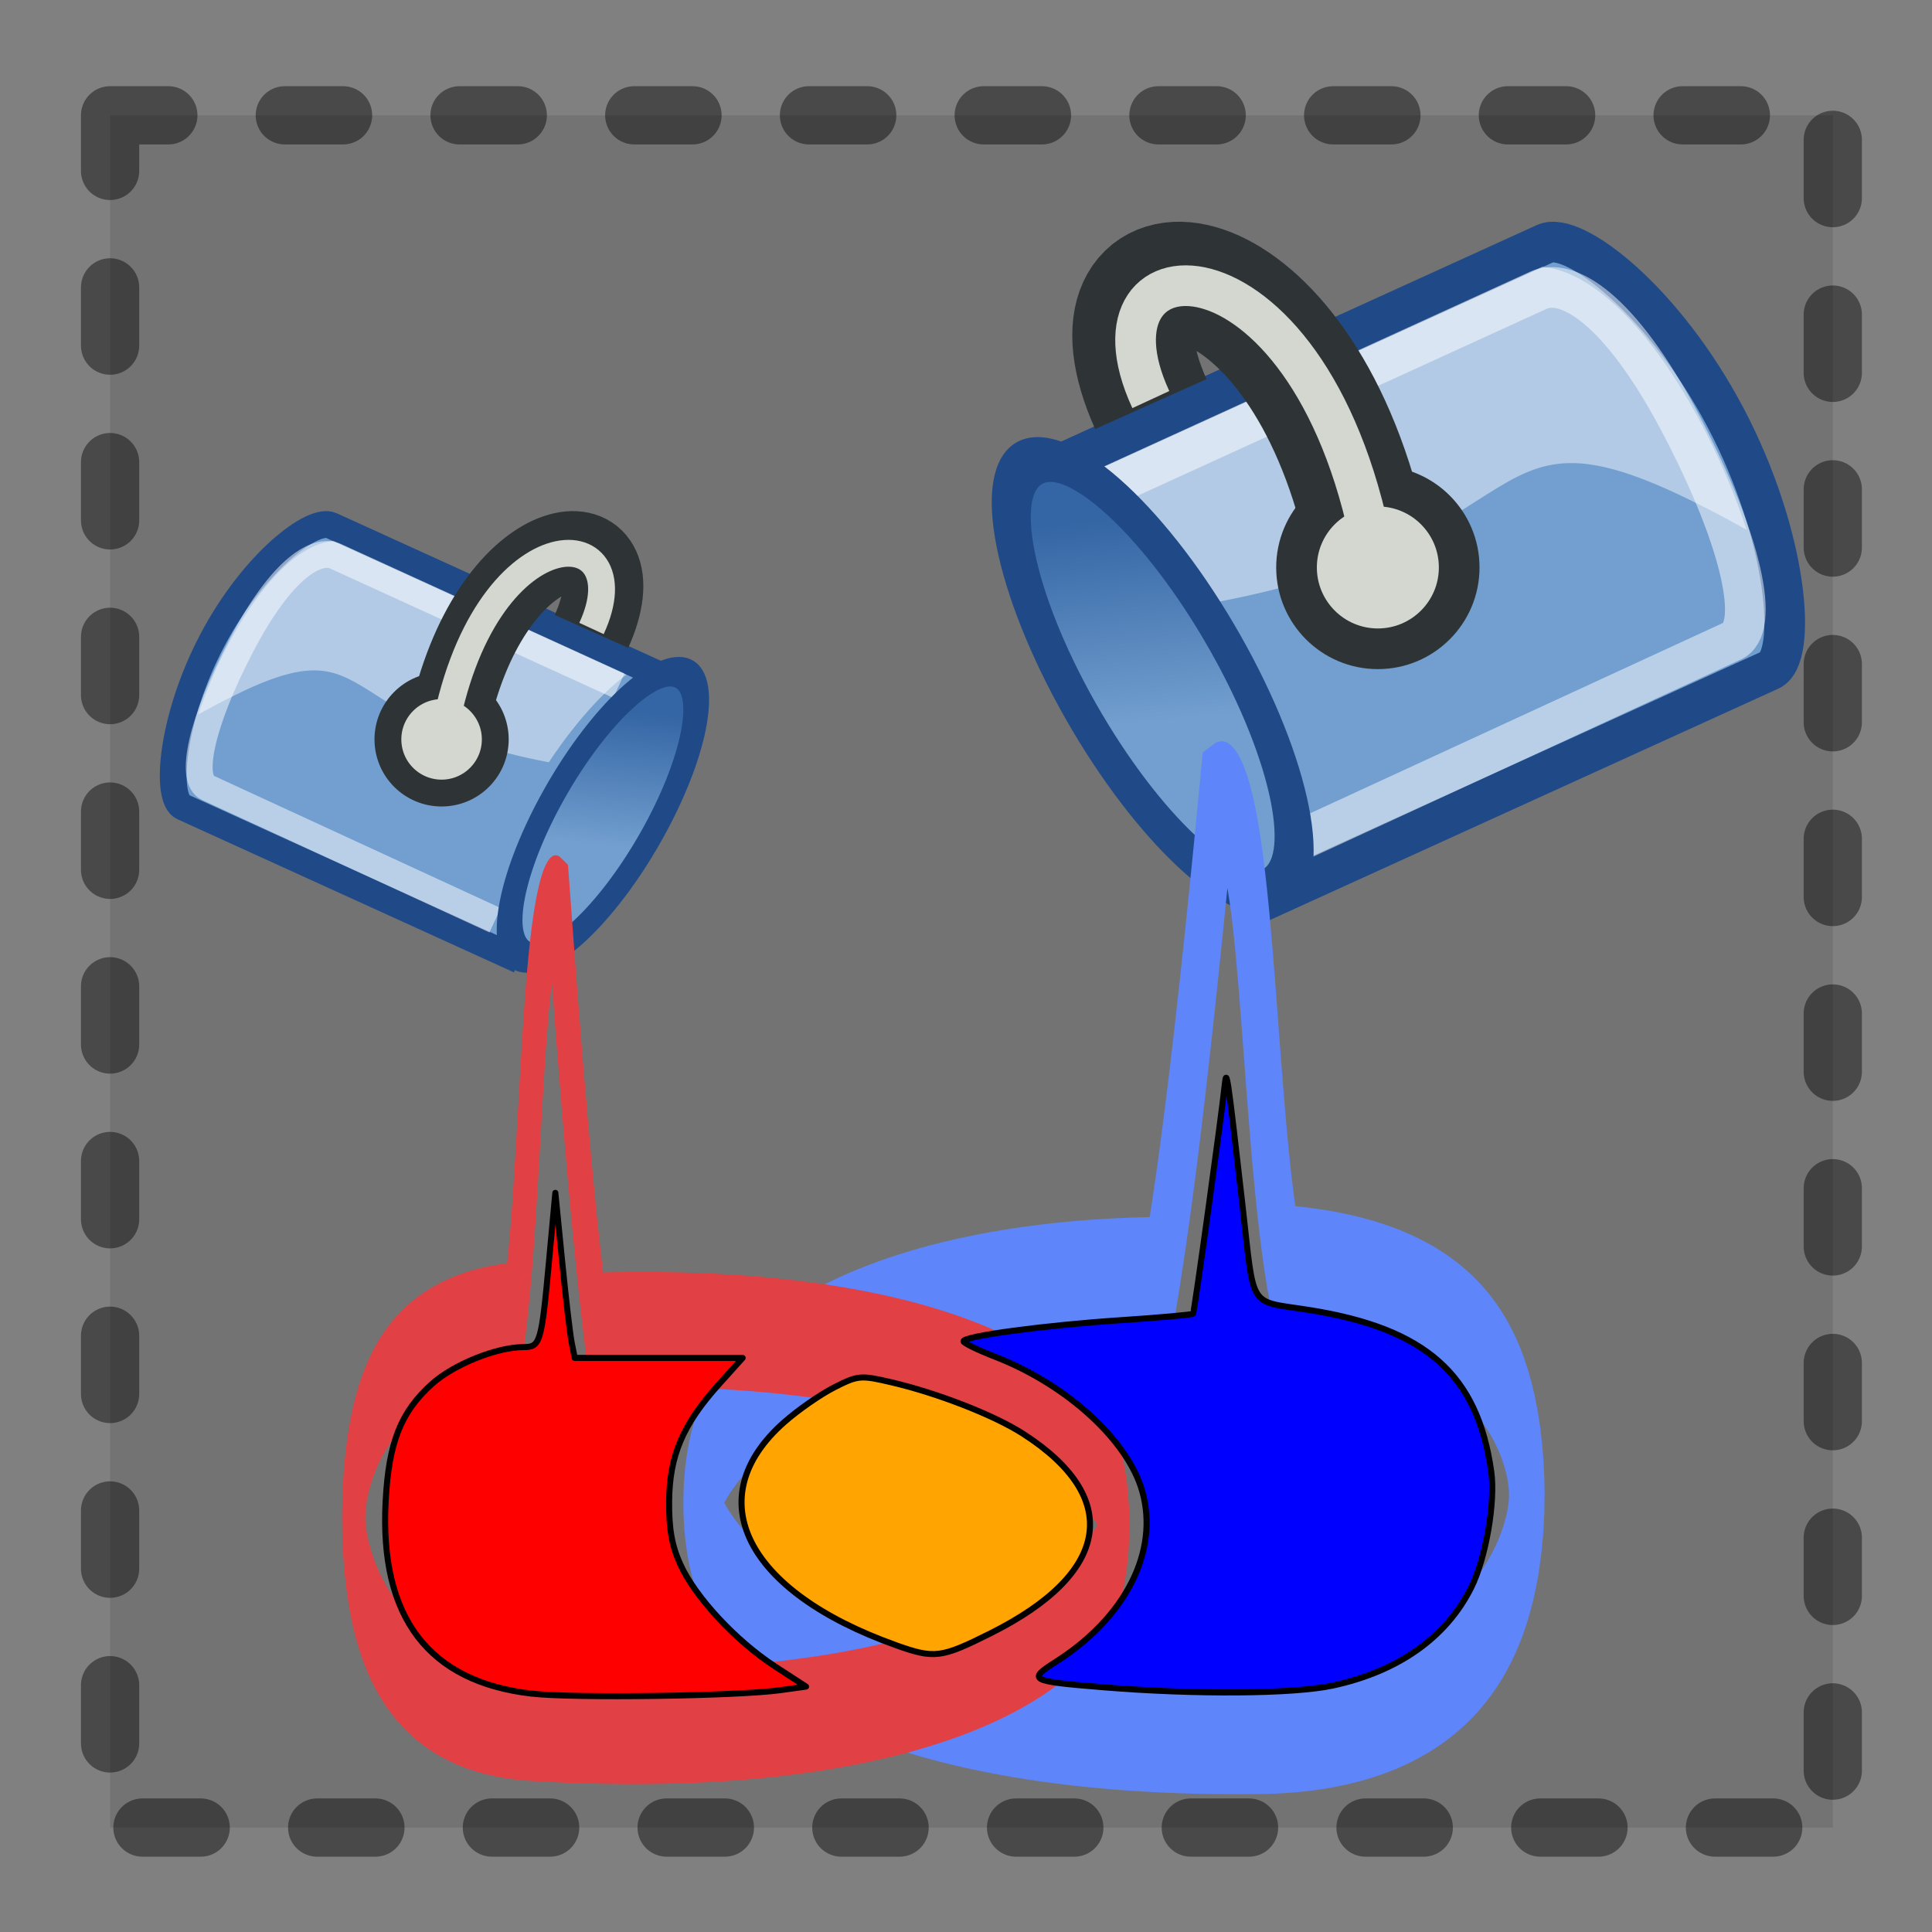 <?xml version="1.0" encoding="UTF-8" standalone="no"?>
<!-- Created with Inkscape (http://www.inkscape.org/) -->
<svg
   xmlns:dc="http://purl.org/dc/elements/1.1/"
   xmlns:cc="http://creativecommons.org/ns#"
   xmlns:rdf="http://www.w3.org/1999/02/22-rdf-syntax-ns#"
   xmlns:svg="http://www.w3.org/2000/svg"
   xmlns="http://www.w3.org/2000/svg"
   xmlns:xlink="http://www.w3.org/1999/xlink"
   xmlns:sodipodi="http://sodipodi.sourceforge.net/DTD/sodipodi-0.dtd"
   xmlns:inkscape="http://www.inkscape.org/namespaces/inkscape"
   width="48"
   height="48"
   id="svg2"
   sodipodi:version="0.32"
   inkscape:version="0.46+devel r20659"
   version="1.0"
   sodipodi:docname="image-filter-blend.svg"
   inkscape:output_extension="org.inkscape.output.svg.inkscape"
   inkscape:export-filename="/home/felipe/devel/inkscape/inkscape/share/icons/feBlend-icon.png"
   inkscape:export-xdpi="90"
   inkscape:export-ydpi="90">
  <rect width="100%" height="100%" fill="#808080" stroke="none"/>
  <defs
     id="defs4">
    <linearGradient
       id="linearGradient13616">
      <stop
         style="stop-color:#3465a4;stop-opacity:1;"
         offset="0"
         id="stop13618" />
      <stop
         style="stop-color:#729fcf;stop-opacity:1"
         offset="0.869"
         id="stop13620" />
    </linearGradient>
    <linearGradient
       inkscape:collect="always"
       xlink:href="#linearGradient13616"
       id="linearGradient8942"
       gradientUnits="userSpaceOnUse"
       x1="1180.568"
       y1="909.659"
       x2="1179.284"
       y2="914.673" />
    <linearGradient
       inkscape:collect="always"
       xlink:href="#linearGradient13616"
       id="linearGradient8944"
       gradientUnits="userSpaceOnUse"
       x1="1180.568"
       y1="909.659"
       x2="1179.284"
       y2="914.673" />
  </defs>
  <sodipodi:namedview
     id="base"
     pagecolor="#ffffff"
     bordercolor="#666666"
     borderopacity="1.0"
     inkscape:pageopacity="0.0"
     inkscape:pageshadow="2"
     inkscape:zoom="2.6927083"
     inkscape:cx="26.385457"
     inkscape:cy="-1.1489531"
     inkscape:document-units="px"
     inkscape:current-layer="layer1"
     showgrid="false"
     inkscape:window-width="964"
     inkscape:window-height="717"
     inkscape:window-x="50"
     inkscape:window-y="16" />
  <g
     inkscape:label="Camada 1"
     inkscape:groupmode="layer"
     id="layer1"
     transform="translate(-155.364,-264.887)">
    <rect
       style="opacity:0.433;fill:#000000;fill-opacity:0.23;fill-rule:evenodd;stroke:#000000;stroke-width:1.447;stroke-linecap:round;stroke-linejoin:round;stroke-miterlimit:4;stroke-opacity:1;stroke-dasharray:1.447, 2.894;stroke-dashoffset:0"
       id="rect3279"
       width="42.8"
       height="42.54"
       x="158.099"
       y="267.752"
       inkscape:export-filename="/home/felipe/devel/inkscape/inkscape/share/icons/feFlood-icon.png"
       inkscape:export-xdpi="90"
       inkscape:export-ydpi="90" />
    <g
       id="g8891"
       transform="matrix(0.667,0,0,0.667,40.623,86.719)">
      <rect
         style="opacity:0.243;fill:#ffffff;fill-opacity:0;stroke:none;display:inline"
         id="rect13894"
         width="36.37"
         height="36.37"
         x="204.406"
         y="273.862" />
      <path
         sodipodi:nodetypes="ccscc"
         style="fill:#729fcf;fill-opacity:1;stroke:#204a87;stroke-width:1.515;stroke-miterlimit:4;stroke-opacity:1;stroke-dasharray:none"
         d="m 218.957,300.725 18.993,-8.644 c 1.049,-0.477 0.663,-5.017 -1.647,-9.402 -2.31,-4.385 -5.674,-6.964 -6.722,-6.487 l -18.993,8.644"
         id="path12994" />
      <path
         id="path13019"
         d="m 220.336,298.473 16.215,-7.477 c 1.044,-0.479 0.403,-3.643 -1.897,-8.045 -2.3,-4.402 -4.279,-5.502 -5.322,-5.023 l -15.982,7.303"
         style="fill:none;stroke:#ffffff;stroke-width:1.515;stroke-miterlimit:4;stroke-opacity:0.502;stroke-dasharray:none"
         sodipodi:nodetypes="ccscc" />
      <path
         sodipodi:nodetypes="ccccc"
         style="fill:#ffffff;fill-opacity:0.453;stroke:none"
         d="m 212.925,284.613 c 2.344,1.741 4.371,4.941 4.371,4.941 13.255,-2.491 9.209,-8.593 19.791,-2.699 -1.558,-4.668 -4.699,-9.542 -7.621,-9.797 l -16.541,7.555 z"
         id="path16802" />
      <path
         sodipodi:nodetypes="cs"
         id="path12998"
         d="m 222.496,285.512 c -2.936,-9.839 -10.513,-9.839 -7.604,-3.342"
         style="fill:none;stroke:#2e3436;stroke-width:4.546;stroke-linecap:butt;stroke-linejoin:miter;stroke-miterlimit:4;stroke-opacity:1;stroke-dasharray:none" />
      <path
         transform="matrix(2.309,0,0,2.309,193.618,253.909)"
         d="m 14.188,14.875 c 0,0.725 -0.588,1.312 -1.312,1.312 -0.725,0 -1.312,-0.588 -1.312,-1.312 0,-0.725 0.588,-1.312 1.312,-1.312 0.725,0 1.312,0.588 1.312,1.312 z"
         sodipodi:ry="1.3125"
         sodipodi:rx="1.3125"
         sodipodi:cy="14.875"
         sodipodi:cx="12.875"
         id="path13000"
         style="fill:#d3d7cf;fill-opacity:1;stroke:#2e3436;stroke-width:0.656;stroke-linejoin:round;stroke-miterlimit:4;stroke-opacity:1;stroke-dasharray:none"
         sodipodi:type="arc" />
      <path
         style="fill:none;stroke:#d3d7cf;stroke-width:1.515;stroke-linecap:butt;stroke-linejoin:miter;stroke-opacity:1"
         d="m 223.254,288.164 c -2.178,-12.786 -11.271,-12.451 -8.362,-6.162"
         id="path13626"
         sodipodi:nodetypes="cs" />
      <path
         transform="matrix(1.149,-0.543,0.899,1.584,-1960.776,-513.458)"
         d="m 1181.62,912.956 c 0,2.781 -1.049,5.038 -2.342,5.038 -1.293,0 -2.342,-2.257 -2.342,-5.038 0,-2.781 1.049,-5.038 2.342,-5.038 1.293,0 2.342,2.257 2.342,5.038 z"
         sodipodi:ry="5.038136"
         sodipodi:rx="2.3422911"
         sodipodi:cy="912.95593"
         sodipodi:cx="1179.2773"
         id="path13632"
         style="fill:url(#linearGradient8942);fill-opacity:1;fill-rule:nonzero;stroke:#204a87;stroke-width:0.997;stroke-linecap:butt;stroke-linejoin:miter;stroke-miterlimit:4;stroke-opacity:1;stroke-dasharray:none;stroke-dashoffset:0;marker:none;visibility:visible;display:inline;overflow:visible;enable-background:accumulate"
         sodipodi:type="arc" />
      <g
         transform="matrix(-1,0,0,3.622,435.374,-772.961)"
         id="g8887">
        <path
           sodipodi:nodetypes="cssccc"
           id="path13628"
           d="m 215.478,300.215 c -7.153,0.159 -8.984,1.229 -9,2.31 -0.018,1.189 2.479,2.393 9.972,2.418 27.592,0.092 26.563,-4.527 3.69,-4.609 -0.406,-0.686 -1.013,-1.76 -2.097,-4.869 -1.576,-0.336 -1.486,3.21 -2.564,4.749 z"
           style="fill:none;stroke:#5e85f9;stroke-width:1.327;stroke-linecap:butt;stroke-linejoin:miter;stroke-miterlimit:4;stroke-opacity:1;stroke-dasharray:none;stroke-dashoffset:0;marker:none;visibility:visible;display:inline;overflow:visible;enable-background:accumulate" />
      </g>
    </g>
    <g
       id="g8930"
       transform="matrix(0.667,0,0,0.667,40.623,86.719)">
      <rect
         transform="scale(-1,1)"
         style="opacity:0.243;fill:#ffffff;fill-opacity:0;stroke:none;display:inline"
         id="rect8841"
         width="24"
         height="24"
         x="-200.978"
         y="285.156" />
      <path
         sodipodi:nodetypes="ccscc"
         style="fill:#729fcf;fill-opacity:1;stroke:#204a87;stroke-width:1;stroke-miterlimit:4;stroke-opacity:1;stroke-dasharray:none"
         d="m 191.376,302.883 -12.533,-5.704 c -0.692,-0.315 -0.437,-3.311 1.087,-6.204 1.524,-2.894 3.744,-4.595 4.436,-4.281 l 12.533,5.704"
         id="path8843" />
      <path
         id="path8845"
         d="m 190.466,301.397 -10.7,-4.934 c -0.689,-0.316 -0.266,-2.404 1.252,-5.309 1.518,-2.905 2.823,-3.63 3.512,-3.314 l 10.547,4.819"
         style="fill:none;stroke:#ffffff;stroke-width:1;stroke-miterlimit:4;stroke-opacity:0.502;stroke-dasharray:none"
         sodipodi:nodetypes="ccscc" />
      <path
         sodipodi:nodetypes="ccccc"
         style="fill:#ffffff;fill-opacity:0.453;stroke:none"
         d="m 195.356,292.251 c -1.547,1.149 -2.885,3.261 -2.885,3.261 -8.747,-1.644 -6.077,-5.67 -13.06,-1.781 1.028,-3.081 3.1,-6.297 5.029,-6.465 l 10.915,4.985 z"
         id="path8847" />
      <path
         sodipodi:nodetypes="cs"
         id="path8849"
         d="m 189.04,292.844 c 1.938,-6.492 6.938,-6.492 5.018,-2.206"
         style="fill:none;stroke:#2e3436;stroke-width:3;stroke-linecap:butt;stroke-linejoin:miter;stroke-miterlimit:4;stroke-opacity:1;stroke-dasharray:none" />
      <path
         transform="matrix(-1.524,0,0,1.524,208.097,271.99)"
         d="m 14.188,14.875 c 0,0.725 -0.588,1.312 -1.312,1.312 -0.725,0 -1.312,-0.588 -1.312,-1.312 0,-0.725 0.588,-1.312 1.312,-1.312 0.725,0 1.312,0.588 1.312,1.312 z"
         sodipodi:ry="1.3125"
         sodipodi:rx="1.3125"
         sodipodi:cy="14.875"
         sodipodi:cx="12.875"
         id="path8851"
         style="fill:#d3d7cf;fill-opacity:1;stroke:#2e3436;stroke-width:0.656;stroke-linejoin:round;stroke-miterlimit:4;stroke-opacity:1;stroke-dasharray:none"
         sodipodi:type="arc" />
      <path
         style="fill:none;stroke:#d3d7cf;stroke-width:1;stroke-linecap:butt;stroke-linejoin:miter;stroke-opacity:1"
         d="m 188.54,294.594 c 1.438,-8.438 7.438,-8.217 5.518,-4.066"
         id="path8853"
         sodipodi:nodetypes="cs" />
      <path
         transform="matrix(-0.758,-0.358,-0.593,1.045,1629.758,-234.388)"
         d="m 1181.62,912.956 c 0,2.781 -1.049,5.038 -2.342,5.038 -1.293,0 -2.342,-2.257 -2.342,-5.038 0,-2.781 1.049,-5.038 2.342,-5.038 1.293,0 2.342,2.257 2.342,5.038 z"
         sodipodi:ry="5.038136"
         sodipodi:rx="2.3422911"
         sodipodi:cy="912.95593"
         sodipodi:cx="1179.2773"
         id="path8855"
         style="fill:url(#linearGradient8944);fill-opacity:1;fill-rule:nonzero;stroke:#204a87;stroke-width:0.997;stroke-linecap:butt;stroke-linejoin:miter;stroke-miterlimit:4;stroke-opacity:1;stroke-dasharray:none;stroke-dashoffset:0;marker:none;visibility:visible;display:inline;overflow:visible;enable-background:accumulate"
         sodipodi:type="arc" />
      <g
         style="fill:#ffff11;fill-opacity:0.209"
         transform="matrix(-1,0,0,4.957,381.616,-1179.002)"
         id="g8873">
        <path
           sodipodi:nodetypes="cssccc"
           id="path8857"
           d="m 190.458,301.652 c 4.735,0.102 5.947,0.788 5.958,1.481 0.012,0.762 -1.649,1.49 -6.602,1.55 -27.939,0.344 -29.474,-3.106 -2.443,-2.955 0.269,-0.44 0.671,-1.128 1.388,-3.122 1.043,-0.216 0.984,2.058 1.698,3.045 z"
           style="fill:none;stroke:#e14144;stroke-width:0.865;stroke-linecap:butt;stroke-linejoin:miter;stroke-miterlimit:4;stroke-opacity:1;stroke-dasharray:none;stroke-dashoffset:0;marker:none;visibility:visible;display:inline;overflow:visible;enable-background:accumulate" />
      </g>
    </g>
    <path
       style="fill:#0000ff;fill-opacity:1;fill-rule:evenodd;stroke:#000000;stroke-width:0.15;stroke-linecap:round;stroke-linejoin:round;stroke-miterlimit:4;stroke-opacity:1;stroke-dasharray:none;stroke-dashoffset:0"
       d="m 182.797,306.808 c -1.861,-0.152 -1.913,-0.179 -1.197,-0.636 1.733,-1.106 2.562,-2.741 2.144,-4.231 -0.354,-1.265 -1.872,-2.654 -3.658,-3.347 -0.432,-0.168 -0.785,-0.34 -0.785,-0.383 0,-0.128 2.021,-0.399 3.909,-0.524 0.969,-0.064 1.776,-0.137 1.795,-0.161 0.034,-0.044 0.705,-4.895 0.788,-5.692 0.044,-0.426 0.066,-0.28 0.443,3.025 0.297,2.597 0.129,2.334 1.644,2.573 2.907,0.458 4.195,1.601 4.534,4.021 0.106,0.756 -0.137,2.152 -0.499,2.878 -0.622,1.244 -1.821,2.089 -3.453,2.436 -0.981,0.208 -3.401,0.226 -5.665,0.041 l 0,0 z"
       id="path8948" />
    <path
       style="fill:#ffa400;fill-opacity:1;fill-rule:evenodd;stroke:#000000;stroke-width:0.15;stroke-linecap:round;stroke-linejoin:round;stroke-miterlimit:4;stroke-opacity:1;stroke-dasharray:none;stroke-dashoffset:0"
       d="m 177.621,305.76 c -3.742,-1.334 -4.906,-3.659 -2.773,-5.54 0.342,-0.302 0.9,-0.69 1.241,-0.863 0.593,-0.301 0.654,-0.307 1.426,-0.126 1.141,0.266 2.549,0.816 3.265,1.276 2.476,1.589 2.174,3.467 -0.798,4.955 -1.241,0.621 -1.4,0.641 -2.361,0.299 l 0,0 z"
       id="path8950" />
    <path
       style="fill:#ff0000;fill-opacity:1;fill-rule:evenodd;stroke:#000000;stroke-width:0.15;stroke-linecap:round;stroke-linejoin:round;stroke-miterlimit:4;stroke-opacity:1;stroke-dasharray:none;stroke-dashoffset:0"
       d="m 168.574,306.965 c -2.564,-0.295 -3.78,-1.894 -3.629,-4.772 0.077,-1.47 0.373,-2.223 1.151,-2.923 0.538,-0.484 1.61,-0.915 2.277,-0.915 0.413,0 0.444,-0.104 0.63,-2.12 l 0.158,-1.712 0.167,1.681 c 0.092,0.924 0.2,1.847 0.241,2.05 l 0.074,0.37 2.086,0 2.086,0 -0.601,0.668 c -0.889,0.989 -1.217,1.763 -1.226,2.895 -0.006,0.691 0.07,1.11 0.282,1.575 0.372,0.814 1.377,1.894 2.353,2.529 l 0.767,0.499 -0.633,0.088 c -1.07,0.149 -5.148,0.206 -6.184,0.086 l 0,0 z"
       id="path8952" />
  </g>
</svg>
